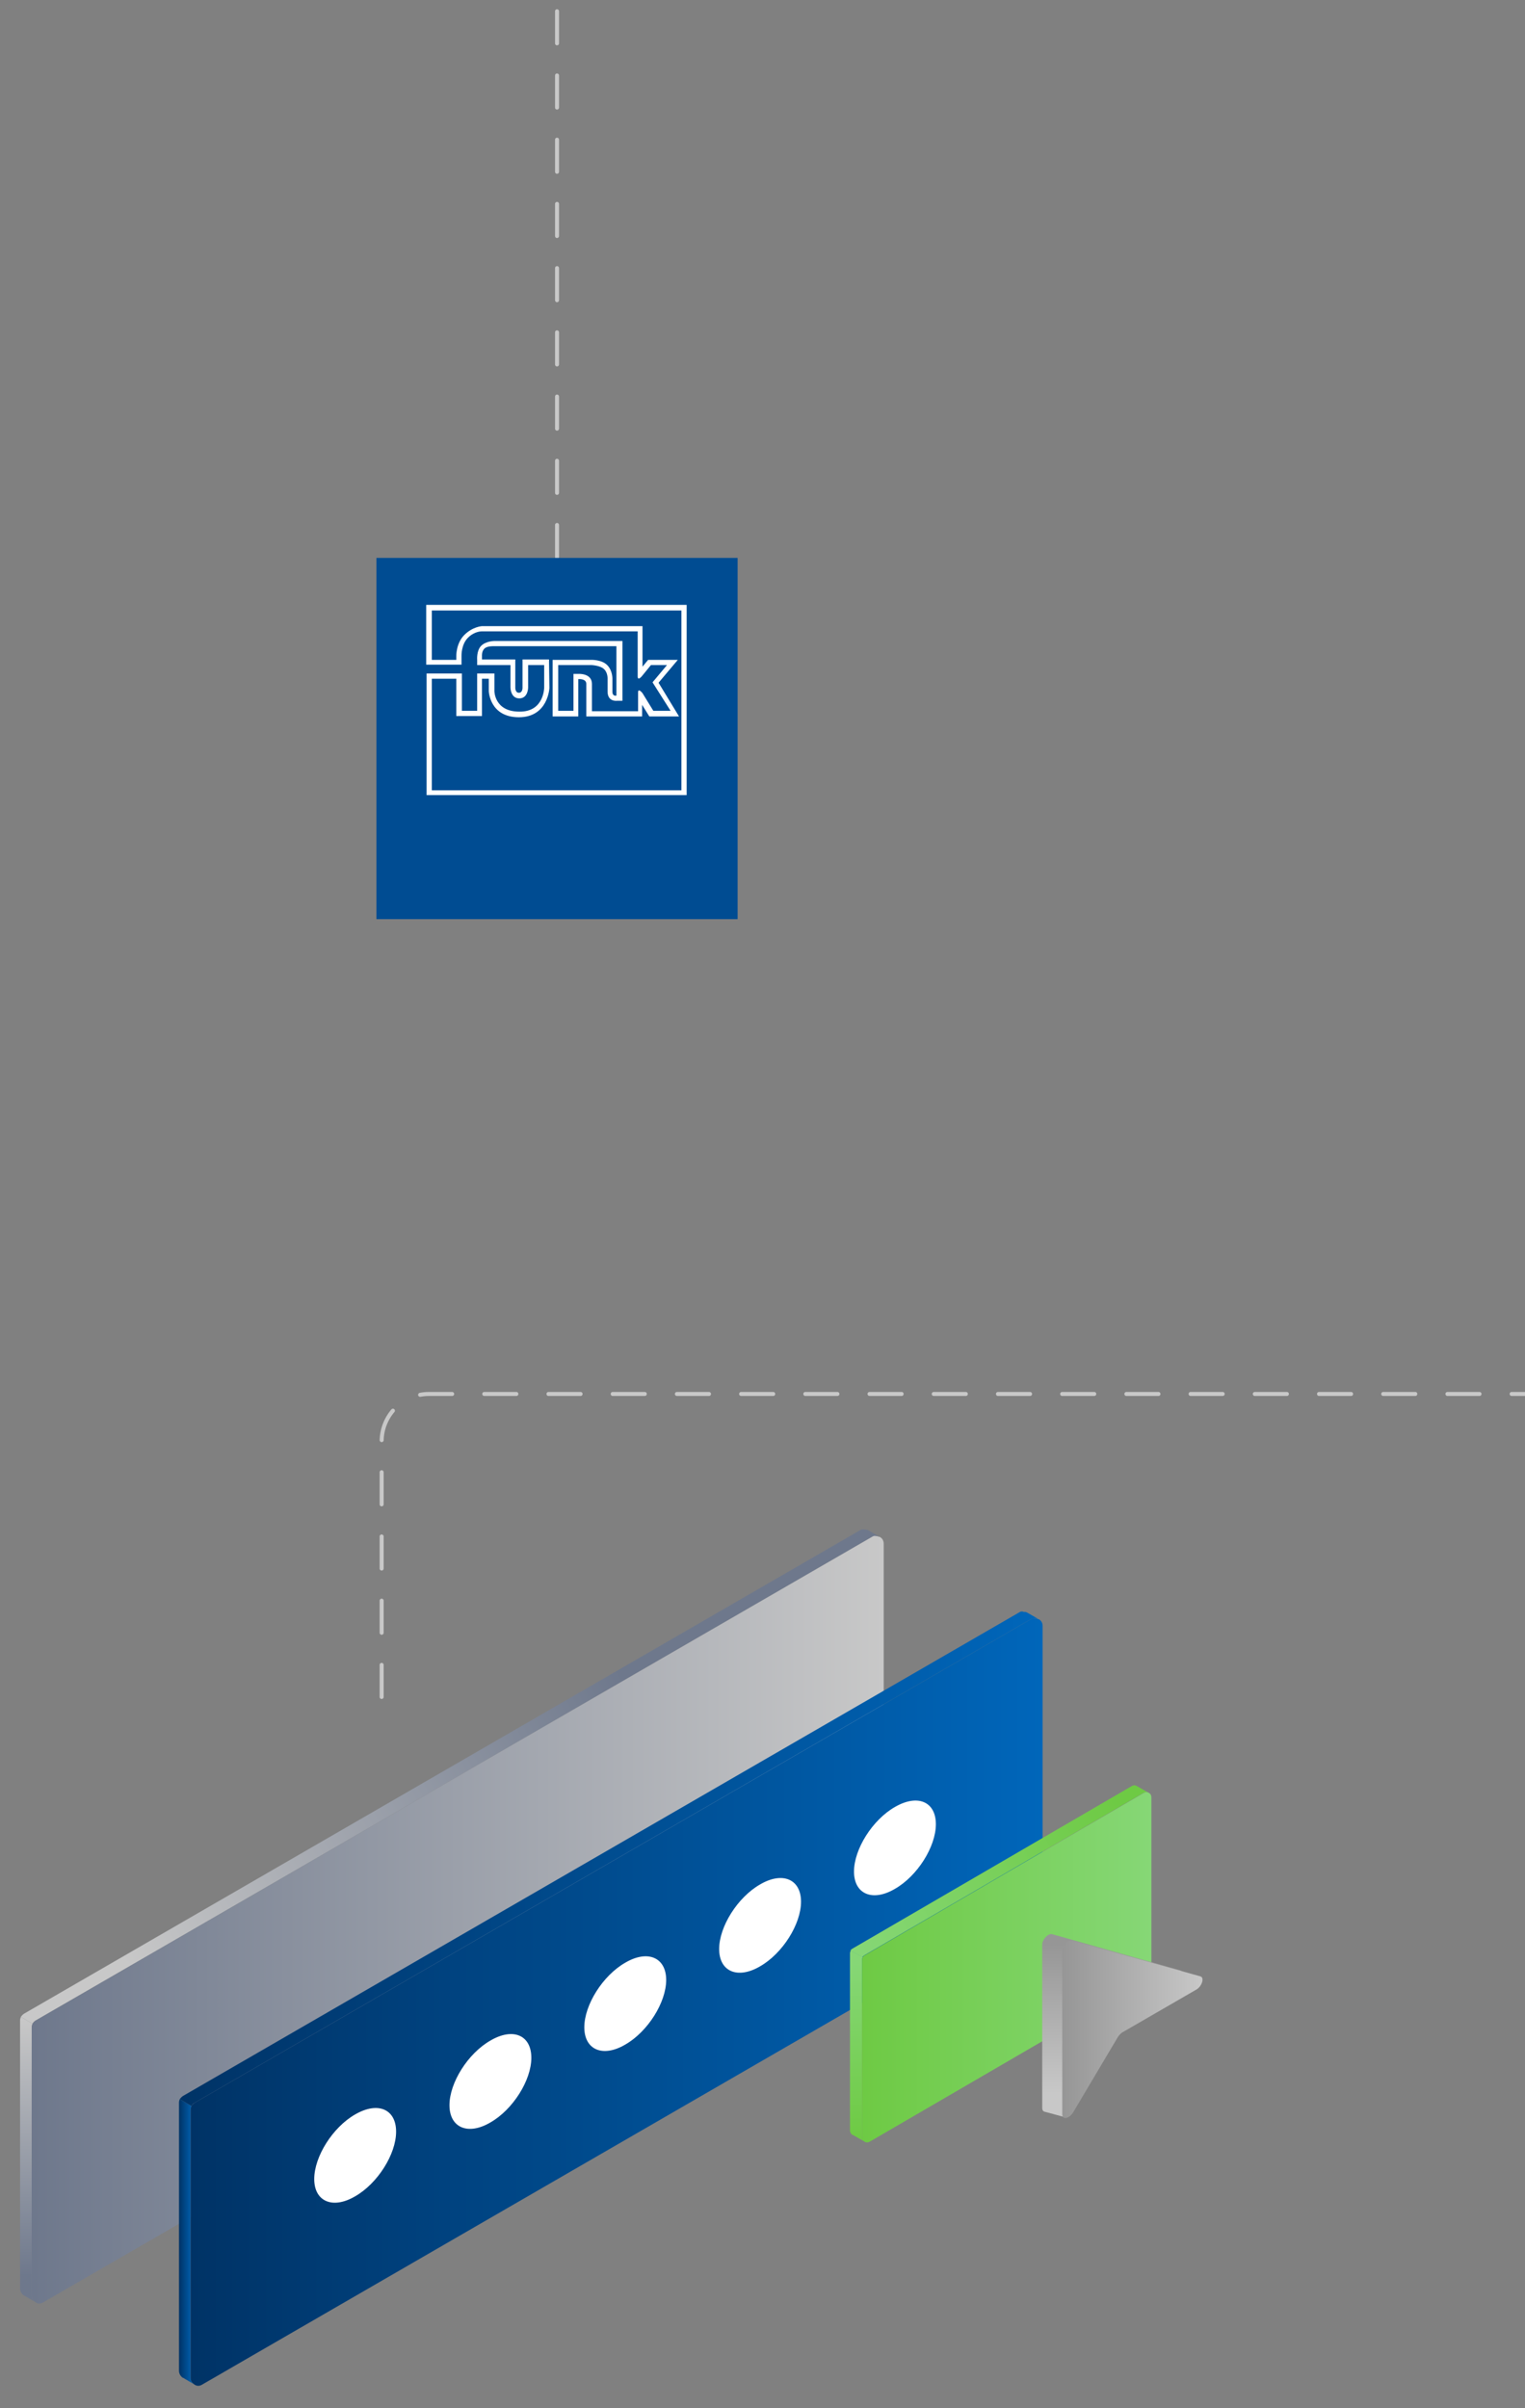 <?xml version="1.0" encoding="utf-8"?>
<!-- Generator: Adobe Illustrator 22.0.0, SVG Export Plug-In . SVG Version: 6.00 Build 0)  -->
<svg version="1.0" id="Ebene_1" xmlns="http://www.w3.org/2000/svg" xmlns:xlink="http://www.w3.org/1999/xlink" x="0px" y="0px"
	 viewBox="0 0 380 600" enable-background="new 0 0 380 600" xml:space="preserve">
<rect x="0" y="0" width="380" height="600" fill="#808080" stroke="none"/>
<g>
	
		<path fill="none" stroke="#C8C8C8" stroke-linecap="round" stroke-linejoin="round" stroke-miterlimit="10" stroke-dasharray="8,8" d="
		M95.1,422.8v-63.7c0-6.5,5.3-11.8,11.8-11.8H380"/>
</g>
<g>
	<g>
		<g>
			
				<linearGradient id="SVGID_2_" gradientUnits="userSpaceOnUse" x1="6.85" y1="32.223" x2="6.85" y2="96.162" gradientTransform="matrix(1 0 0 -1 0 599.276)">
				<stop  offset="0" style="stop-color:#6E788C"/>
				<stop  offset="1" style="stop-color:#C8C8C8"/>
			</linearGradient>
			<path id="SVGID_1_" fill="url(#SVGID_2_)" d="M5,503.4v66.8c0,0.7,0.4,1.3,0.9,1.7l0,0H6l2.7,1.6c-0.5-0.3-0.8-0.9-0.8-1.5v-0.1
				l0,0v-66.8c0-0.3,0.1-0.6,0.2-0.9l-2.9-1.7C5.1,502.8,5,503.1,5,503.4"/>
		</g>
	</g>
	<g>
		<g>
			
				<linearGradient id="SVGID_3_" gradientUnits="userSpaceOnUse" x1="155.147" y1="181.665" x2="31.183" y2="110.163" gradientTransform="matrix(1 0 0 -1 0 599.276)">
				<stop  offset="0" style="stop-color:#6E788C"/>
				<stop  offset="1" style="stop-color:#C8C8C8"/>
			</linearGradient>
			<path id="SVGID_4_" fill="url(#SVGID_3_)" d="M214.4,381.2L6,501.7c-0.3,0.2-0.6,0.5-0.8,0.8l2.9,1.7c0.2-0.3,0.4-0.6,0.8-0.8
				l208.4-120.5l0,0l0,0l0,0c0.6-0.3,1.3-0.3,1.9,0l-2.8-1.6l0,0l0,0c-0.3-0.2-0.6-0.2-0.9-0.2C215,381,214.7,381,214.4,381.2"/>
		</g>
	</g>
	<g>
		<g>
			
				<linearGradient id="SVGID_5_" gradientUnits="userSpaceOnUse" x1="7.9" y1="120.988" x2="220.2" y2="120.988" gradientTransform="matrix(1 0 0 -1 0 599.276)">
				<stop  offset="0" style="stop-color:#6E788C"/>
				<stop  offset="1" style="stop-color:#C8C8C8"/>
			</linearGradient>
			<path id="SVGID_7_" fill="url(#SVGID_5_)" d="M217.3,382.9L217.3,382.9L217.3,382.9L8.9,503.4c-0.3,0.2-0.6,0.5-0.8,0.8
				c-0.1,0.3-0.2,0.6-0.2,0.9v66.8c0,0,0,0,0,0.1c0,0.7,0.4,1.2,0.8,1.5l0.3,0.2c0.5,0.3,1.2,0.3,1.8-0.1l208.4-120.5
				c0.6-0.4,1-1,1-1.7v-66.8c0-0.8-0.4-1.4-1-1.7h-0.1c-0.3-0.1-0.6-0.2-0.9-0.2C217.9,382.6,217.6,382.7,217.3,382.9"/>
		</g>
	</g>
	<g>
		<g>
			<g>
				
					<linearGradient id="SVGID_6_" gradientUnits="userSpaceOnUse" x1="44.615" y1="40.776" x2="48.378" y2="40.776" gradientTransform="matrix(1 0 0 -1 0 599.276)">
					<stop  offset="0" style="stop-color:#003366"/>
					<stop  offset="1" style="stop-color:#0066BA"/>
				</linearGradient>
				<path id="SVGID_10_" fill="url(#SVGID_6_)" d="M44.6,523.9v66.8c0,0.7,0.4,1.3,0.9,1.7l0,0h0.1l2.7,1.6
					c-0.5-0.3-0.8-0.9-0.8-1.5v-0.1l0,0v-66.8c0-0.3,0.1-0.6,0.2-0.9l-2.9-1.7C44.7,523.2,44.6,523.5,44.6,523.9"/>
			</g>
		</g>
		<g>
			<g>
				
					<linearGradient id="SVGID_8_" gradientUnits="userSpaceOnUse" x1="44.8" y1="136.18" x2="258.8" y2="136.18" gradientTransform="matrix(1 0 0 -1 0 599.276)">
					<stop  offset="0" style="stop-color:#003366"/>
					<stop  offset="1" style="stop-color:#0066BA"/>
				</linearGradient>
				<path id="SVGID_13_" fill="url(#SVGID_8_)" d="M254,401.7L45.6,522.2c-0.3,0.2-0.6,0.5-0.8,0.8l2.9,1.7c0.2-0.3,0.4-0.6,0.8-0.8
					l208.4-120.5l0,0l0,0l0,0c0.6-0.3,1.3-0.3,1.9,0l-2.8-1.6l0,0l0,0c-0.3-0.2-0.6-0.2-0.9-0.2C254.6,401.4,254.3,401.5,254,401.7"
					/>
			</g>
		</g>
		<g>
			<g>
				
					<linearGradient id="SVGID_9_" gradientUnits="userSpaceOnUse" x1="47.5" y1="100.488" x2="259.8" y2="100.488" gradientTransform="matrix(1 0 0 -1 0 599.276)">
					<stop  offset="0" style="stop-color:#003366"/>
					<stop  offset="1" style="stop-color:#0066BA"/>
				</linearGradient>
				<path id="SVGID_16_" fill="url(#SVGID_9_)" d="M256.9,403.4L256.9,403.4L256.9,403.4L48.5,523.9c-0.3,0.2-0.6,0.5-0.8,0.8
					c-0.1,0.3-0.2,0.6-0.2,0.9v66.8c0,0,0,0,0,0.1c0,0.7,0.4,1.2,0.8,1.5l0.3,0.2c0.5,0.3,1.2,0.3,1.8-0.1l208.4-120.5
					c0.6-0.4,1-1,1-1.7v-66.8c0-0.8-0.4-1.4-1-1.7c0,0,0,0-0.1,0c-0.3-0.1-0.6-0.2-0.9-0.2C257.6,403.1,257.2,403.2,256.9,403.4"/>
			</g>
		</g>
		<path fill="#FFFFFF" d="M98.7,531.1c0,5.6-4.6,12.9-10.2,16.1c-5.6,3.3-10.2,1.3-10.2-4.3s4.6-12.9,10.2-16.1
			C94.2,523.5,98.7,525.5,98.7,531.1"/>
		<path fill="#FFFFFF" d="M132.4,512.7c0,5.6-4.6,12.9-10.2,16.1c-5.6,3.3-10.2,1.3-10.2-4.3s4.6-12.9,10.2-16.1
			C127.8,505.1,132.4,507,132.4,512.7"/>
		<path fill="#FFFFFF" d="M166,493.3c0,5.6-4.6,12.9-10.2,16.1c-5.6,3.3-10.2,1.3-10.2-4.3c0-5.6,4.6-12.9,10.2-16.1
			C161.4,485.7,166,487.7,166,493.3"/>
		<path fill="#FFFFFF" d="M199.6,473.8c0,5.6-4.6,12.9-10.2,16.1c-5.6,3.3-10.2,1.3-10.2-4.3s4.6-12.9,10.2-16.1
			C195,466.2,199.6,468.2,199.6,473.8"/>
		<path fill="#FFFFFF" d="M233.2,454.5c0,5.6-4.6,12.9-10.2,16.1c-5.6,3.3-10.2,1.3-10.2-4.3s4.6-12.9,10.2-16.1
			C228.7,446.9,233.2,448.9,233.2,454.5"/>
		<g>
			<g>
				
					<linearGradient id="SVGID_11_" gradientUnits="userSpaceOnUse" x1="213.55" y1="66.698" x2="213.55" y2="110.303" gradientTransform="matrix(1 0 0 -1 0 599.276)">
					<stop  offset="0" style="stop-color:#6ECA44"/>
					<stop  offset="1" style="stop-color:#86D776"/>
				</linearGradient>
				<path id="SVGID_19_" fill="url(#SVGID_11_)" d="M211.8,486.6v44.2c0,0.5,0.3,0.9,0.6,1.1l0,0c0,0,0,0,0.1,0l2.8,1.6
					c-0.3-0.2-0.5-0.6-0.5-1v-44.2c0-0.3,0.1-0.5,0.2-0.7l-3-1.6C211.9,486.2,211.8,486.4,211.8,486.6"/>
			</g>
		</g>
		<g>
			<g>
				
					<linearGradient id="SVGID_12_" gradientUnits="userSpaceOnUse" x1="278.818" y1="150.439" x2="213.024" y2="112.252" gradientTransform="matrix(1 0 0 -1 0 599.276)">
					<stop  offset="0" style="stop-color:#6ECA44"/>
					<stop  offset="1" style="stop-color:#86D776"/>
				</linearGradient>
				<path id="SVGID_22_" fill="url(#SVGID_12_)" d="M282,445l-69.6,40.5c-0.2,0.1-0.4,0.3-0.5,0.5l3,1.6c0.1-0.2,0.3-0.3,0.4-0.4
					l69.6-40.5c0.4-0.2,0.8-0.2,1.2-0.1l-2.8-1.6l0,0l0,0l0,0c-0.2-0.1-0.4-0.2-0.6-0.2C282.4,444.8,282.2,444.9,282,445"/>
			</g>
		</g>
		<g>
			<g>
				
					<linearGradient id="SVGID_14_" gradientUnits="userSpaceOnUse" x1="214.8" y1="109.143" x2="286.9" y2="109.143" gradientTransform="matrix(1 0 0 -1 0 599.276)">
					<stop  offset="0" style="stop-color:#6ECA44"/>
					<stop  offset="1" style="stop-color:#86D776"/>
				</linearGradient>
				<path id="SVGID_25_" fill="url(#SVGID_14_)" d="M285,446.7l-69.6,40.5c-0.2,0.1-0.3,0.2-0.4,0.4c-0.1,0.2-0.2,0.4-0.2,0.7v44.2
					c0,0.4,0.2,0.8,0.5,1l0.3,0.2l0,0c0.4,0.1,0.8,0.1,1.1-0.1l69.6-40.5c0.4-0.2,0.6-0.7,0.6-1.1v-44.2c0-0.6-0.3-1-0.8-1.2
					c-0.2-0.1-0.3-0.1-0.5-0.1C285.4,446.5,285.2,446.6,285,446.7"/>
			</g>
		</g>
		
			<linearGradient id="SVGID_15_" gradientUnits="userSpaceOnUse" x1="277.9" y1="114.846" x2="277.9" y2="77.765" gradientTransform="matrix(1 0 0 -1 0 599.276)">
			<stop  offset="0" style="stop-color:#969696"/>
			<stop  offset="1" style="stop-color:#C8C8C8"/>
		</linearGradient>
		<path fill="url(#SVGID_15_)" d="M296.1,491.9l-1.8-0.9c-0.1,0-0.1-0.1-0.2-0.1l-31.9-9c-1-0.3-2.5,1.3-2.5,2.6v40.7
			c0,0.5,0.2,0.8,0.5,0.9l0,0l5.2,1.4l-0.3-1.4c0.2-0.2,0.5-0.5,0.6-0.8l1.6-26.5c0.3-0.5,3.1-5.4,3.5-5.6l22.2,1
			c0.8-0.5,1.4-1.4,1.5-2.1C295.2,492.1,296.1,491.9,296.1,491.9"/>
		<g>
			<g>
				
					<linearGradient id="SVGID_17_" gradientUnits="userSpaceOnUse" x1="264.7" y1="93.68" x2="299.688" y2="93.68" gradientTransform="matrix(1 0 0 -1 0 599.276)">
					<stop  offset="0" style="stop-color:#969696"/>
					<stop  offset="1" style="stop-color:#C8C8C8"/>
				</linearGradient>
				<path id="SVGID_29_" fill="url(#SVGID_17_)" d="M264.7,486.1v40.7c0,1.4,1.7,1.1,2.7-0.5l11.1-18.7c0.3-0.5,0.7-0.9,1.1-1.2
					l18.5-10.7c1.4-0.8,2.1-3,1-3.3l-31.9-8.9c-0.1,0-0.2,0-0.2,0C266,483.4,264.7,484.9,264.7,486.1"/>
			</g>
		</g>
	</g>
</g>
<line fill="none" stroke="#C8C8C8" stroke-linecap="round" stroke-linejoin="round" stroke-miterlimit="10" stroke-dasharray="8,8" x1="138.8" y1="138.8" x2="138.8" y2="-0.2"/>
<g>
	<polygon fill="#004C92" points="93.8,139 93.8,229 183.8,229 183.8,139 	"/>
	<path fill="#FFFFFF" d="M135.6,171.3v-5.6l0,0h-4v5.6c0,0,0,2.7-2.2,2.7s-2.2-2.7-2.2-2.7v-5.6l0,0h-8.3v-1.3c0,0-0.2-2.3,1-3.5
		c1.2-1.2,3.3-1.2,3.3-1.2h31.9l0,0v14.9l0,0l0,0h-1.4c0,0-2.3,0.3-2.3-2.3c0-2.6,0-3.1,0-3.1s0.1-1.6-0.9-2.5c-0.9-0.9-3.1-1-3.1-1
		h-8.3l0,0v11.4l0,0h3.8l0,0V168v-0.1h1.3c0,0,3.3-0.2,3.3,2.5c0,2.8,0,6.8,0,6.8l0,0h11.5l0,0c0,0,0-3.1,0-4.7
		c0-1.2,1.1,0.2,1.1,0.2l2.7,4.4l0,0h4.3l0,0l-4.5-7.1l0,0l3.6-4.3l0,0h-4l0,0l-2.2,2.7c0,0-1.1,1.4-1.1,0.1s0-11.2,0-11.2l0,0
		h-38.8c0,0-1.8-0.1-3.5,1.6c-1.7,1.7-1.6,4.5-1.6,4.5v2.2h-8.8v-14.9h64.9v47.4h-64.8v-30.3h8.8l0,0v9.3l0,0h3.8l0,0v-9.3h4.3v4.4
		c0,0,0,5.1,6.2,5.1C135.6,177.4,135.6,171.3,135.6,171.3L135.6,171.3L135.6,171.3z M136.9,171.4c0,0-0.3,7.3-7.6,7.3
		c-7.3,0-7.5-6.5-7.5-6.5v-3.1l0,0h-1.7v9.3l0,0h-6.4v-9.3l0,0h-6.1v27.8h62.2v-44.8h-62.2v12.3h6.1v-0.9c0,0-0.1-3.2,2-5.3
		c2.1-2.1,4.4-2.2,4.4-2.2h38.7h1.3v10.1l0,0l1.4-1.7l0,0h7.4l-4.8,5.7l0,0l5.1,8.4l0,0h-7.4l0,0l-1.8-2.9l0,0v2.9h-13.9l0,0
		c0,0,0-6.7,0-8.1c0-1.4-2-1.2-2-1.2v9.3l0,0h-6.4l0,0v-14.1l0,0h9.6c0,0,2.6-0.1,4,1.3c1.4,1.4,1.3,3.5,1.3,3.5s0,1.8,0,3.1
		s1,1,1,1V161l0,0h-30.5c0,0-1.7-0.1-2.4,0.6c-0.7,0.7-0.6,1.8-0.6,1.8v0.9l0,0h8.3v0.1v6.8c0,0-0.1,1.4,0.9,1.4s0.9-1.4,0.9-1.4
		v-6.8v-0.1h6.6l0,0L136.9,171.4L136.9,171.4L136.9,171.4L136.9,171.4z"/>
</g>
</svg>
